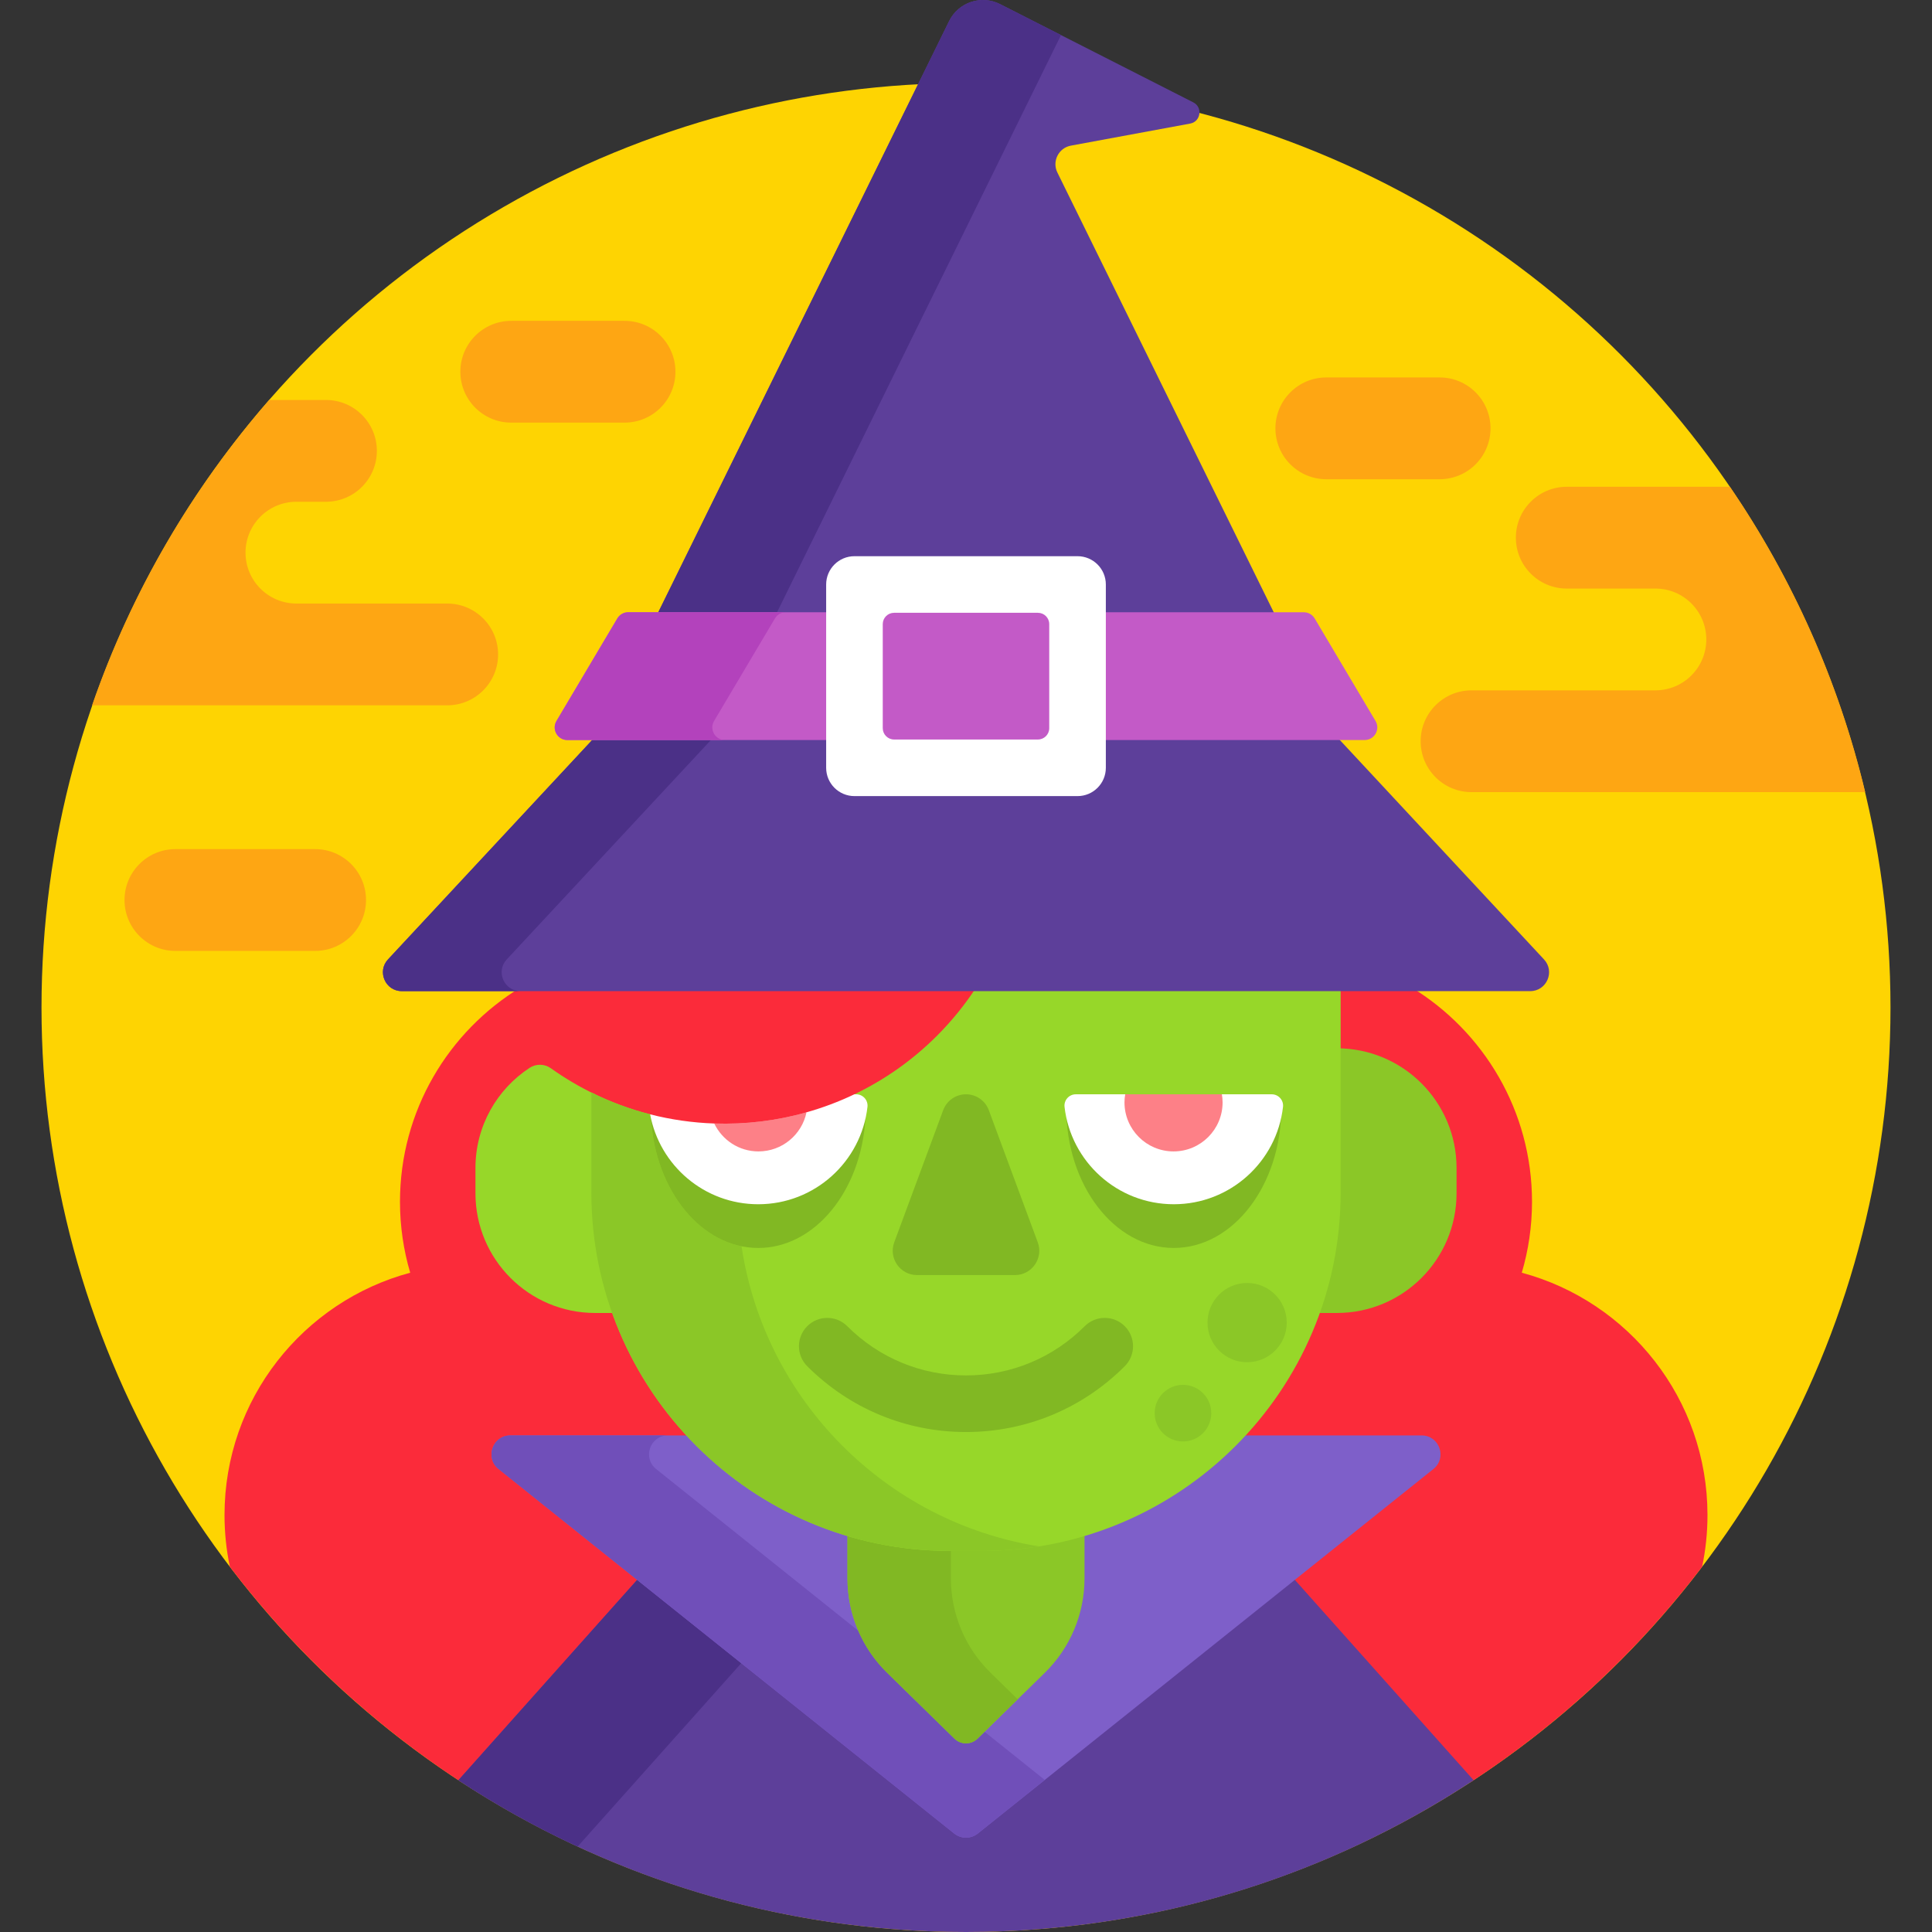 <svg id="Capa_1" enable-background="new 0 0 512 512" height="512" viewBox="0 0 512 512" width="512" xmlns="http://www.w3.org/2000/svg"><rect x="0" y="0" width="512" height="512" fill="#333333" stroke="none"/><g><g><g><circle cx="256" cy="267" fill="#fed402" r="245"/></g></g><path d="m97 238.513c0-7.448-6.038-13.487-13.487-13.487h-37.026c-7.448 0-13.487 6.038-13.487 13.487s6.038 13.487 13.487 13.487h37.027c7.448 0 13.486-6.038 13.486-13.487z" fill="#fea613"/><g><path d="m170.299 418.562-37.544-30.035c-1.632-1.306-1.729-3.153-1.276-4.446.454-1.294 1.684-2.677 3.775-2.677h48.916l-1.548-1.678c-8.642-9.366-15.185-20.169-19.449-32.108l-.237-.664h-5.22c-16.936 0-30.715-13.778-30.715-30.715v-6.714c0-10.386 5.196-19.992 13.899-25.697.653-.428 1.411-.654 2.193-.654.833 0 1.629.254 2.304.735 3.484 2.483 7.232 4.716 11.14 6.637 4.93 2.423 10.074 4.332 15.292 5.678l.797.653c3.163 13.125 14.756 22.261 28.313 22.261 14.825 0 27.269-11.091 28.947-25.798.098-.857-.165-1.686-.742-2.332-.283-.317-.628-.567-1.007-.739 7.719-3.865 14.732-8.926 20.864-15.058 3.904-3.904 7.414-8.217 10.434-12.819v-.73h-121.437c-19.18 11.663-31.998 32.748-31.998 56.838 0 6.526.956 12.826 2.708 18.784-28.34 7.614-49.208 33.472-49.208 64.216 0 4.7.49 9.286 1.417 13.711 17.023 22.372 37.805 41.729 61.405 57.127z" fill="#fb2b3a"/><path d="m189.282 297.737c2.094 4.372 6.547 7.4 11.718 7.4 6.272 0 11.505-4.442 12.728-10.351-7.973 2.251-16.225 3.234-24.446 2.951z" fill="#fd8087"/><path d="m403.292 337.285c1.752-5.959 2.708-12.258 2.708-18.784 0-24.08-12.8-45.17-31.966-56.84h-19.75v17.145l.969.029c16.68.518 29.747 13.998 29.747 30.69v6.714c0 16.937-13.779 30.715-30.715 30.715h-5.22l-.237.664c-4.264 11.939-10.807 22.742-19.449 32.108l-1.548 1.678h48.916c2.091 0 3.321 1.383 3.775 2.677.454 1.293.356 3.141-1.276 4.446l-37.544 30.035 47.977 53.776c23.599-15.398 44.381-34.754 61.405-57.127.927-4.425 1.417-9.01 1.417-13.711-.001-30.744-20.869-56.602-49.209-64.215z" fill="#fb2b3a"/></g><g><path d="m342.483 417.936-83.984 67.187c-.707.566-1.594.877-2.499.877s-1.792-.312-2.499-.877l-83.984-67.187-48.037 53.843c38.614 25.417 84.835 40.221 134.52 40.221s95.906-14.804 134.52-40.221z" fill="#5d3f9a"/></g><g><path d="m168.85 418.683-47.37 53.095c10.039 6.608 20.596 12.491 31.591 17.591l43.371-48.613z" fill="#4b3087"/></g><path d="m376.746 380.403h-48.058c-17.154 18.209-41.473 29.597-68.404 29.597h-8.568c-26.931 0-51.25-11.388-68.404-29.597h-48.058c-4.726 0-6.814 5.952-3.123 8.904l120.746 96.597c1.826 1.461 4.421 1.461 6.247 0l120.746-96.597c3.69-2.952 1.603-8.904-3.124-8.904z" fill="#7e5fc9"/><path d="m259.05 460.756c-1.695 1.659-4.406 1.659-6.101 0l-17.833-17.445c-3.282-3.211-5.86-7.004-7.646-11.136l-53.584-42.867c-3.691-2.953-1.603-8.904 3.123-8.904h-41.756c-4.726 0-6.814 5.952-3.123 8.904l120.746 96.597c1.826 1.461 4.421 1.461 6.247 0l17.755-14.204-15.962-12.77z" fill="#704fb9"/><path d="m260.284 410h-8.568c-9.427 0-18.532-1.401-27.124-3.995v12.287c0 9.416 3.794 18.435 10.525 25.019l17.833 17.445c1.695 1.659 4.406 1.659 6.101 0l17.833-17.445c6.731-6.584 10.525-15.603 10.525-25.019v-12.287c-8.593 2.594-17.698 3.995-27.125 3.995z" fill="#8bc727"/><path d="m252 418.292v-7.292h-.284c-9.426 0-18.528-1.38-27.124-3.936v11.228c0 9.416 3.794 18.435 10.525 25.019l17.833 17.445c1.695 1.659 4.406 1.659 6.101 0l10.654-10.422-7.179-7.023c-6.732-6.585-10.526-15.603-10.526-25.019z" fill="#81b823"/><g><path d="m157.716 290.021c-4.062-1.943-7.989-4.254-11.739-6.927-1.672-1.192-3.909-1.228-5.626-.103-8.641 5.664-14.351 15.429-14.351 26.533v6.714c0 17.516 14.199 31.715 31.715 31.715h5.597c-3.618-9.98-5.595-20.74-5.595-31.953v-25.979z" fill="#97d729"/><path d="m354.285 277.809h-.001v38.191c0 11.214-1.977 21.973-5.595 31.953h5.597c17.516 0 31.715-14.199 31.715-31.715v-6.714c-.001-17.515-14.2-31.715-31.716-31.715z" fill="#8bc727"/></g><path d="m258.716 261.66c-2.963 4.544-6.434 8.853-10.424 12.842-6.555 6.555-13.974 11.711-21.884 15.497l.489 1c.572 0 1.118.245 1.5.673.384.431.56.982.495 1.553-1.62 14.201-13.637 24.911-27.953 24.911-13.166 0-24.507-9.104-27.417-21.818l-1.229-1.01c-5.36-1.365-10.54-3.286-15.576-5.782v26.474c0 52.467 42.533 95 95 95h8.568c52.467 0 95-42.533 95-95v-54.34z" fill="#97d729"/><g><path d="m196.517 330.274c-12.912-2.623-22.947-16.553-23.982-33.782-.089-.392-.17-.786-.243-1.184-5.339-1.363-10.559-3.295-15.576-5.782v26.474c0 52.467 42.533 95 95 95h8.568c5.13 0 10.164-.412 15.074-1.195-40.657-6.483-72.694-38.763-78.841-79.531z" fill="#8bc727"/></g><g><g fill="#81b823"><path d="m228.316 296.492c-2.949 12.544-14.183 21.645-27.378 21.645-13.094 0-24.382-9.005-27.368-21.609l-1.034-.044c1.148 19.156 13.42 34.238 28.402 34.238 14.98 0 27.252-15.077 28.403-34.23z"/><path d="m338.97 293.551c-1.766 14.038-13.703 24.585-27.909 24.585s-26.142-10.547-27.908-24.585h-.592c0 20.529 12.76 37.17 28.5 37.17s28.5-16.641 28.5-37.17z"/></g><g><path d="m249.956 294.206-12.971 35.018c-1.559 4.209 1.555 8.684 6.044 8.684h25.942c4.489 0 7.603-4.474 6.044-8.684l-12.971-35.018c-.937-2.528-3.348-4.206-6.044-4.206-2.696 0-5.107 1.678-6.044 4.206z" fill="#81b823"/></g><g><path d="m226.897 290h-.489c-4.124 1.975-8.384 3.567-12.725 4.791l-1.394 1.42c-1.691 4.679-6.199 7.926-11.289 7.926-4.015 0-7.771-2.059-9.977-5.359l-1.741-1.04c-5.715-.197-11.414-1.005-16.989-2.428 2.497 13.556 14.368 23.828 28.646 23.828 14.963 0 27.291-11.278 28.947-25.798.202-1.78-1.199-3.34-2.989-3.34z" fill="#fff"/><path d="m189.282 297.737c2.094 4.372 6.547 7.4 11.718 7.4 6.272 0 11.505-4.442 12.728-10.351-7.973 2.251-16.225 3.234-24.446 2.951z" fill="#fd8087"/><g><g><path d="m285.103 290c-1.79 0-3.191 1.56-2.988 3.339 1.656 14.519 13.985 25.798 28.947 25.798 14.963 0 27.291-11.278 28.947-25.798.203-1.779-1.198-3.339-2.988-3.339z" fill="#fff"/></g></g></g><g><g><path d="m298 292.136c0 7.18 5.82 13 13 13s13-5.82 13-13c0-.729-.075-1.44-.19-2.136h-25.62c-.115.697-.19 1.407-.19 2.136z" fill="#fd8087"/></g></g></g><g fill="#5d3f9a"><path d="m338.042 163.257-57.825-117.537c-1.463-2.973.319-6.521 3.577-7.124l31.619-5.849c2.82-.522 3.371-4.324.814-5.624l-51.194-26.034c-4.969-2.527-11.045-.503-13.506 4.499l-77.569 157.669z"/><path d="m409.177 254.254-55.037-59.139h-196.28l-55.037 59.139c-2.976 3.198-.708 8.406 3.66 8.406h299.033c4.369.001 6.637-5.208 3.661-8.406z"/></g><g fill="#4b3087"><path d="m205.924 162.257 75.251-152.959-16.143-8.209c-4.969-2.527-11.045-.503-13.506 4.499l-77.076 156.669z"/><path d="m134.297 254.254 54.106-58.139h-31.474l-54.106 58.139c-2.976 3.198-.708 8.406 3.66 8.406h31.474c-4.369.001-6.636-5.208-3.66-8.406z"/></g><g><path d="m361.649 196.115h-211.298c-2.593 0-4.201-2.823-2.877-5.053l16.123-27.167c.603-1.016 1.696-1.638 2.877-1.638h179.051c1.181 0 2.274.623 2.877 1.638l16.123 27.167c1.325 2.23-.282 5.053-2.876 5.053z" fill="#c35ac7"/></g><g><path d="m189.24 191.062 16.123-27.167c.603-1.016 1.696-1.638 2.877-1.638h-41.766c-1.181 0-2.275.623-2.877 1.638l-16.123 27.167c-1.324 2.23.284 5.053 2.877 5.053h41.766c-2.593 0-4.201-2.823-2.877-5.053z" fill="#b342bc"/></g><g><path d="m285.56 210.975h-59.12c-4.142 0-7.5-3.357-7.5-7.5v-48.577c0-4.143 3.358-7.5 7.5-7.5h59.119c4.142 0 7.5 3.357 7.5 7.5v48.577c.001 4.142-3.357 7.5-7.499 7.5zm-48.62-15h38.119c1.657 0 3-1.343 3-3v-27.577c0-1.657-1.343-3-3-3h-38.119c-1.657 0-3 1.343-3 3v27.577c0 1.656 1.344 3 3 3z" fill="#fff"/></g><g><path d="m256 379.5c-15.885 0-30.827-6.193-42.073-17.439-2.929-2.93-2.929-7.678 0-10.607 2.929-2.928 7.678-2.928 10.606 0 8.413 8.413 19.588 13.047 31.466 13.047s23.053-4.634 31.466-13.047c2.929-2.928 7.678-2.928 10.606 0 2.929 2.93 2.929 7.678 0 10.607-11.244 11.246-26.186 17.439-42.071 17.439z" fill="#81b823"/></g><g><circle cx="330.5" cy="350.5" fill="#8bc727" r="10.5"/></g><g><circle cx="313.5" cy="374.5" fill="#8bc727" r="7.5"/></g><g fill="#fea613"><path d="m118.513 159.946h-39.959c-7.448 0-13.487-6.038-13.487-13.487s6.038-13.487 13.487-13.487h7.831c7.448 0 13.487-6.038 13.487-13.487s-6.039-13.485-13.487-13.485h-15.05c-20.474 23.464-36.542 50.866-46.933 80.919h94.112c7.448 0 13.487-6.038 13.487-13.487-.001-7.448-6.039-13.486-13.488-13.486z"/><path d="m458.452 129h-43.245c-7.448 0-13.487 6.038-13.487 13.487s6.038 13.487 13.487 13.487h23.493c7.448 0 13.487 6.038 13.487 13.487s-6.038 13.487-13.487 13.487h-48.726c-7.448 0-13.487 6.038-13.487 13.487 0 7.448 6.038 13.487 13.487 13.487h104.325c-7.012-29.385-19.312-56.712-35.847-80.922z"/><path d="m351.487 127h30.027c7.448 0 13.487-6.038 13.487-13.487 0-7.448-6.038-13.487-13.487-13.487h-30.027c-7.448 0-13.487 6.038-13.487 13.487 0 7.449 6.038 13.487 13.487 13.487z"/><path d="m135.487 112h30.027c7.448 0 13.487-6.038 13.487-13.487 0-7.448-6.038-13.487-13.487-13.487h-30.027c-7.448 0-13.487 6.038-13.487 13.487 0 7.449 6.038 13.487 13.487 13.487z"/></g></g></svg>